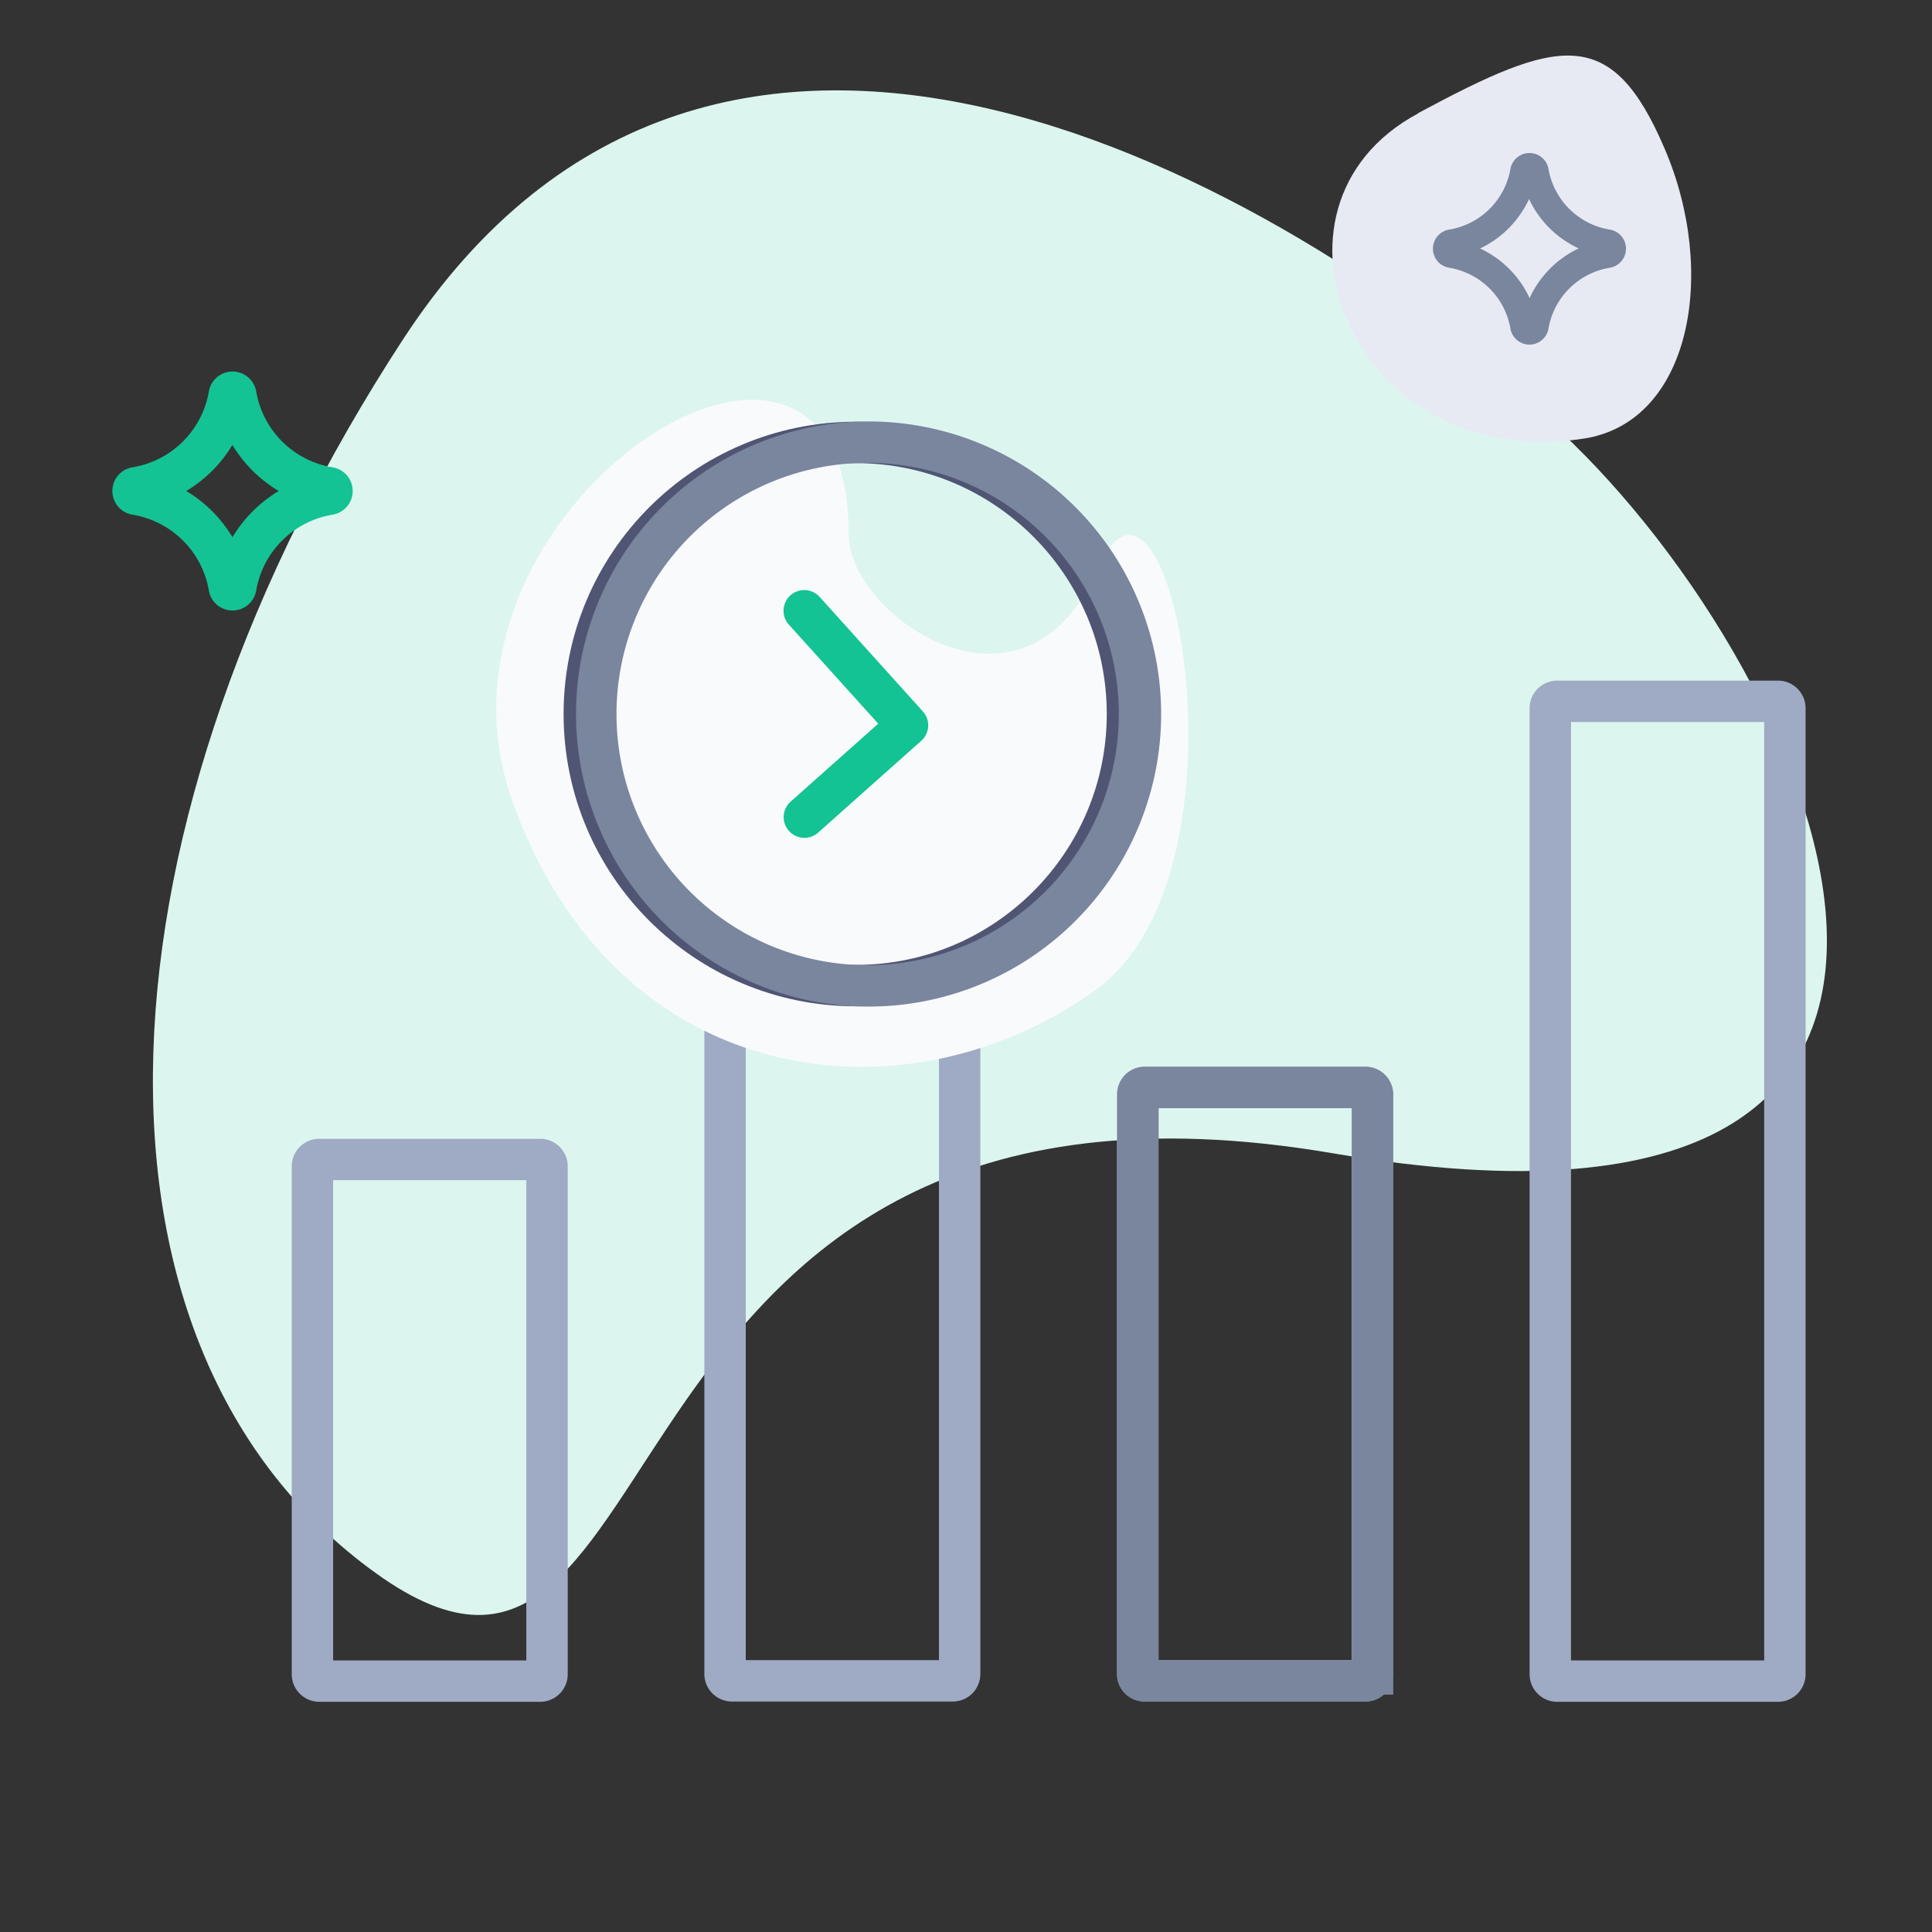 <svg xmlns="http://www.w3.org/2000/svg" width="70" height="70" fill="none">
    <rect width="100%" height="100%" fill="#333333" stroke="none"/>
    <path fill="#DCF6EF" d="M14.6 12.3C3.21 29.76 2.2 48.78 13.62 57c11.41 8.22 7.04-19.94 34.7-15.21 27.65 4.73 17.39-18.04 7.73-26.6C46.4 6.61 26-5.17 14.6 12.3z"/>
    <path fill="#9FAAC4" fill-rule="evenodd" d="M34.02 60.15v-34h-7v34h7zm.5 1.5a1 1 0 001-1v-35a1 1 0 00-1-1h-8a1 1 0 00-1 1v35a1 1 0 001 1h8zm14.45-21.5v20h-7v-20h7zm1.5 20.5a1 1 0 01-1 1h-8a1 1 0 01-1-1v-21a1 1 0 011-1h8a1 1 0 011 1v21zm-31.4-17.89v17.4h-7v-17.4h7zm1.5 17.9a1 1 0 01-1 1h-8a1 1 0 01-1-1v-18.4a1 1 0 011-1h8a1 1 0 011 1v18.4zm43.35-34.5v34h-7v-34h7zm1.5 34.5a1 1 0 01-1 1h-8a1 1 0 01-1-1v-35a1 1 0 011-1h8a1 1 0 011 1v35z" />
    <path fill="#F9FAFC" d="M30.75 19.36c0-11.22-15.94-.97-12.2 9.62 3.74 10.6 14.33 11.84 21.18 6.86 5.95-4.33 2.62-21.19 0-15.17-2.62 6.02-8.98 1.66-8.98-1.31z"/>
    <circle cx="31.01" cy="25.87" r="9.84" stroke="#505573" stroke-width="1.5"/>
    <path fill="#7A859E" fill-rule="evenodd" d="M31.01 34.96a9.1 9.1 0 100-18.18 9.1 9.1 0 000 18.18zm0 1.5a10.6 10.6 0 100-21.18 10.6 10.6 0 000 21.18z" />
    <path fill="#14C393"  d="M28.58 30.1a.75.75 0 01.06-1.05l3.18-2.83-3.24-3.59a.75.75 0 111.12-1l3.74 4.15a.75.75 0 01-.06 1.06l-3.74 3.33a.75.75 0 01-1.06-.07z"/>
    <path stroke="#7A859E" stroke-width="1.5" d="M49.73 60.65c0 .14-.12.25-.25.25h-8a.25.25 0 01-.25-.25v-21c0-.13.1-.25.25-.25h8c.13 0 .25.12.25.25v21z"/>
    <path fill="#14C393" fill-rule="evenodd" d="M9.28 14.17a.87.87 0 00-1.71 0 3.36 3.36 0 01-2.76 2.76.87.87 0 000 1.72 3.36 3.36 0 012.76 2.76.87.87 0 001.71 0 3.36 3.36 0 012.76-2.76.87.87 0 000-1.72 3.36 3.36 0 01-2.76-2.76zm-.86 5.3a4.86 4.86 0 011.68-1.68 4.87 4.87 0 01-1.68-1.67 4.86 4.86 0 01-1.67 1.67 4.86 4.86 0 011.67 1.67z" />
    <path fill="#E7EAF3" d="M51.38 4.1c5.08-2.73 7-3.24 8.93 1.28 1.94 4.51.95 9.91-2.92 10.51-8.37 1.3-12.32-8.4-6.01-11.78z"/>
    <path fill="#7A859E" fill-rule="evenodd" d="M52.09 9.47c.1.12.25.2.41.23a2.7 2.7 0 012.23 2.23.7.7 0 001.37 0 2.7 2.7 0 012.23-2.23.7.7 0 000-1.38A2.7 2.7 0 0156.1 6.1a.7.7 0 00-1.37 0 2.7 2.7 0 01-2.23 2.22.7.7 0 00-.41 1.15zM53.62 9a3.7 3.7 0 011.8 1.8A3.7 3.7 0 0157.2 9a3.7 3.7 0 01-1.8-1.79 3.7 3.7 0 01-1.79 1.8z" />
</svg>
